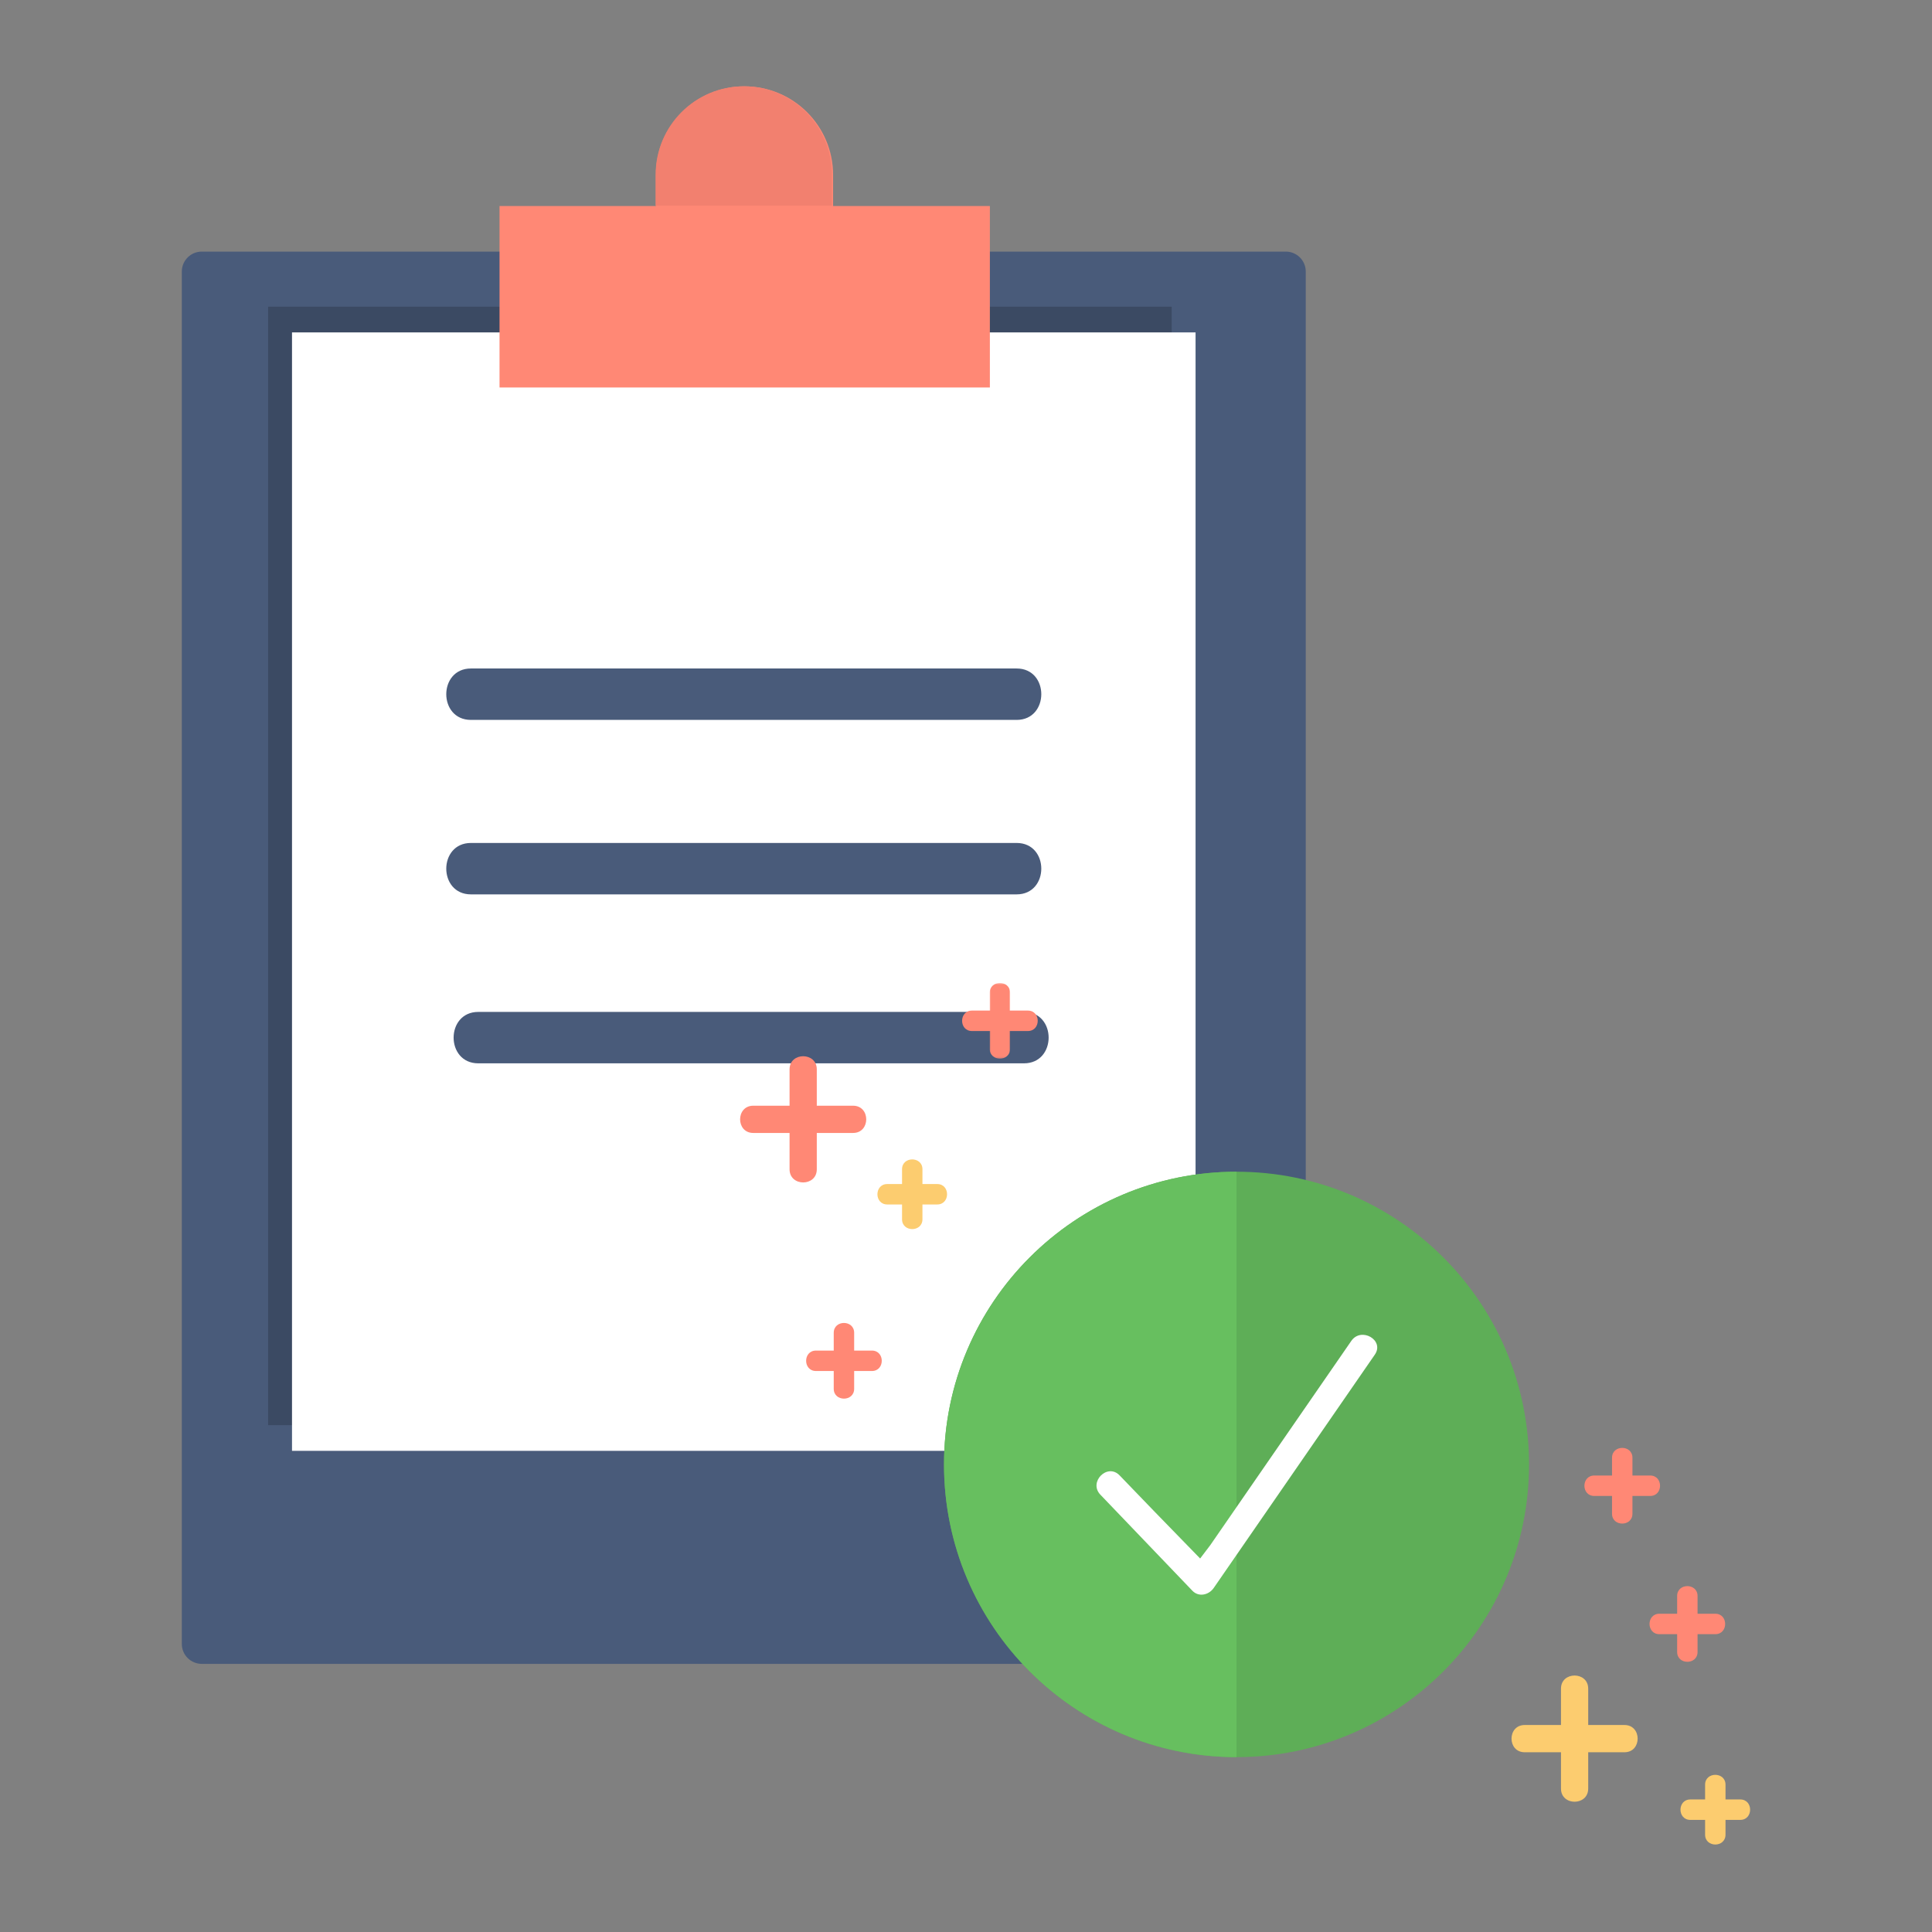 <?xml version="1.0" encoding="UTF-8" standalone="no"?>
<svg width="1052px" height="1052px" viewBox="0 0 1052 1052" version="1.1" xmlns="http://www.w3.org/2000/svg" xmlns:xlink="http://www.w3.org/1999/xlink">
    <rect x="0" y="0" width="1052" height="1052" fill="#808080" stroke="none"/>
    <!-- Generator: Sketch 48.2 (47327) - http://www.bohemiancoding.com/sketch -->
    <title>Artboard</title>
    <desc>Created with Sketch.</desc>
    <defs>
        <polygon id="path-1" points="0.011 0.637 11.13 0.637 11.13 41.846 0.011 41.846 0.011 0.637"></polygon>
    </defs>
    <g id="Page-1" stroke="none" stroke-width="1" fill="none" fill-rule="evenodd">
        <g id="Artboard">
            <g id="Group-2" transform="translate(99, 47)">
                <g id="Asset-6Consent" fill-rule="nonzero">
                    <path d="M600.885,859 L10.883,859 C7.995,859.006 5.223,857.862 3.181,855.821 C1.138,853.78 -0.006,851.01 2.47745447e-05,848.123 L2.47745447e-05,100.877 C-0.006,97.99 1.138,95.22 3.181,93.179 C5.223,91.138 7.995,89.994 10.883,90 L601.117,90 C604.005,89.994 606.777,91.138 608.819,93.179 C610.862,95.22 612.006,97.99 612,100.877 L612,848.355 C611.717,854.292 606.833,858.97 600.885,859 Z" id="Shape" fill="#495B7A"></path>
                    <polygon id="Shape" fill="#3B4A63" points="47 120 47 729 453.213 729 453.213 643.49 539 643.49 539 120"></polygon>
                    <polygon id="Shape" fill="#FFFFFF" points="60 134 60 743 466.213 743 466.213 657.49 552 657.49 552 134"></polygon>
                    <path d="M354.634,65.182 L354.634,48.249 C354.634,21.602 333.032,1.63166755e-15 306.384,0 C279.736,-1.63166755e-15 258.134,21.602 258.134,48.249 L258.134,65.182 L173,65.182 L173,164 L440,164 L440,65.182 L354.634,65.182 Z" id="Shape" fill="#FF8875"></path>
                    <path d="M354,65 L354,48.114 C354,21.541 332.51,1.62710013e-15 306,0 C279.49,-1.62710013e-15 258,21.541 258,48.114 L258,65" id="Shape" fill="#F2806F"></path>
                    <polygon id="Shape" fill="#AAB2BD" points="466 742 552 656 466 656"></polygon>
                    <path d="M157.435,440 L454.565,440 C472.467,440 472.49,412 454.565,412 L157.435,412 C139.533,412 139.51,440 157.435,440 Z" id="Shape" fill="#495B7A"></path>
                    <path d="M161.436,532 L458.564,532 C476.467,532 476.49,504 458.564,504 L161.436,504 C143.533,504 143.51,532 161.436,532 Z" id="Shape" fill="#495B7A"></path>
                    <path d="M157.435,345 L454.565,345 C472.467,345 472.49,317 454.565,317 L157.435,317 C139.533,317 139.51,345 157.435,345 Z" id="Shape" fill="#495B7A"></path>
                </g>
                <g id="Group" transform="translate(304, 487)">
                    <g id="vows-step">
                        <g id="vows-icon">
                            <path d="M270.306,422.782 C182.337,422.782 111.025,351.422 111.025,263.397 C111.025,175.372 182.337,104.013 270.306,104.013 C358.274,104.013 429.588,175.372 429.588,263.397 C429.588,351.422 358.274,422.782 270.306,422.782 Z" id="Fill-1" fill="#5EAE57"></path>
                            <path d="M270.306,422.782 C182.338,422.782 111.024,351.422 111.024,263.397 C111.024,175.372 182.338,104.013 270.306,104.013" id="Fill-3" fill="#67BF5F"></path>
                            <path d="M246.252,332.161 C249.767,335.83 255.263,334.471 257.895,330.66 C283.488,293.593 309.08,256.527 334.673,219.462 C338.319,214.182 341.964,208.902 345.61,203.622 C351.046,195.749 338.202,188.324 332.809,196.136 L256.029,307.334 L250.492,314.626 C232.391,296.08 217.776,280.997 206.644,269.375 C200.03,262.47 189.556,272.969 196.162,279.865 C212.859,297.297 229.555,314.729 246.252,332.161 Z" id="Fill-5" fill="#FFFFFF"></path>
                            <path d="M26.927,48.295 L26.927,102.689 C26.927,112.233 41.752,112.25 41.752,102.689 L41.752,48.295 C41.752,38.75 26.927,38.734 26.927,48.295" id="Fill-7" fill="#FF8875"></path>
                            <path d="M61.519,68.074 L7.16,68.074 C-2.378,68.074 -2.394,82.909 7.16,82.909 L61.519,82.909 C71.058,82.909 71.074,68.074 61.519,68.074" id="Fill-9" fill="#FF8875"></path>
                            <path d="M446.972,385.511 L446.972,439.905 C446.972,449.451 461.797,449.466 461.797,439.905 L461.797,385.511 C461.797,375.966 446.972,375.95 446.972,385.511" id="Fill-11" fill="#FCCC6F"></path>
                            <path d="M481.564,405.29 L427.205,405.29 C417.667,405.29 417.65,420.125 427.205,420.125 L481.564,420.125 C491.103,420.125 491.119,405.29 481.564,405.29" id="Fill-13" fill="#FCCC6F"></path>
                            <path d="M88.169,102.689 L88.169,129.885 C88.169,137.044 99.288,137.057 99.288,129.885 L99.288,102.689 C99.288,95.53 88.169,95.517 88.169,102.689" id="Fill-15" fill="#FCCC6F"></path>
                            <path d="M107.318,110.724 L80.139,110.724 C72.984,110.724 72.973,121.85 80.139,121.85 L107.318,121.85 C114.472,121.85 114.485,110.724 107.318,110.724" id="Fill-17" fill="#FCCC6F"></path>
                            <g id="Group-21" transform="translate(135.897, 0.6)">
                                <mask id="mask-2" fill="white">
                                    <use xlink:href="#path-1"></use>
                                </mask>
                                <g id="Clip-20"></g>
                                <path d="M0.011,6.01 L0.011,36.473 C0.011,43.632 11.13,43.643 11.13,36.473 L11.13,6.01 C11.13,-1.149 0.011,-1.162 0.011,6.01" id="Fill-19" fill="#FF8875" mask="url(#mask-2)"></path>
                            </g>
                            <path d="M156.689,16.278 L126.246,16.278 C119.092,16.278 119.08,27.404 126.246,27.404 L156.689,27.404 C163.844,27.404 163.855,16.278 156.689,16.278" id="Fill-22" fill="#FF8875"></path>
                            <path d="M510.225,335.038 L510.225,365.499 C510.225,372.658 521.344,372.671 521.344,365.499 L521.344,335.038 C521.344,327.879 510.225,327.866 510.225,335.038" id="Fill-24" fill="#FF8875"></path>
                            <path d="M531.006,344.705 L500.562,344.705 C493.408,344.705 493.397,355.831 500.562,355.831 L531.006,355.831 C538.16,355.831 538.172,344.705 531.006,344.705" id="Fill-26" fill="#FF8875"></path>
                            <path d="M50.981,191.741 L50.981,222.202 C50.981,229.363 62.1,229.374 62.1,222.202 L62.1,191.741 C62.1,184.582 50.981,184.569 50.981,191.741" id="Fill-28" fill="#FF8875"></path>
                            <path d="M71.762,201.409 L41.32,201.409 C34.164,201.409 34.153,212.535 41.32,212.535 L71.762,212.535 C78.916,212.535 78.929,201.409 71.762,201.409" id="Fill-30" fill="#FF8875"></path>
                            <path d="M525.446,437.793 L525.446,464.989 C525.446,472.148 536.565,472.161 536.565,464.989 L536.565,437.793 C536.565,430.634 525.446,430.622 525.446,437.793" id="Fill-32" fill="#FCCC6F"></path>
                            <path d="M544.595,445.828 L517.416,445.828 C510.262,445.828 510.249,456.954 517.416,456.954 L544.595,456.954 C551.75,456.954 551.762,445.828 544.595,445.828" id="Fill-34" fill="#FCCC6F"></path>
                            <path d="M474.769,259.773 L474.769,290.236 C474.769,297.395 485.888,297.406 485.888,290.236 L485.888,259.773 C485.888,252.614 474.769,252.603 474.769,259.773" id="Fill-36" fill="#FF8875"></path>
                            <path d="M495.55,269.441 L465.107,269.441 C457.952,269.441 457.941,280.567 465.107,280.567 L495.55,280.567 C502.704,280.567 502.715,269.441 495.55,269.441" id="Fill-38" fill="#FF8875"></path>
                        </g>
                    </g>
                </g>
            </g>
        </g>
    </g>
</svg>